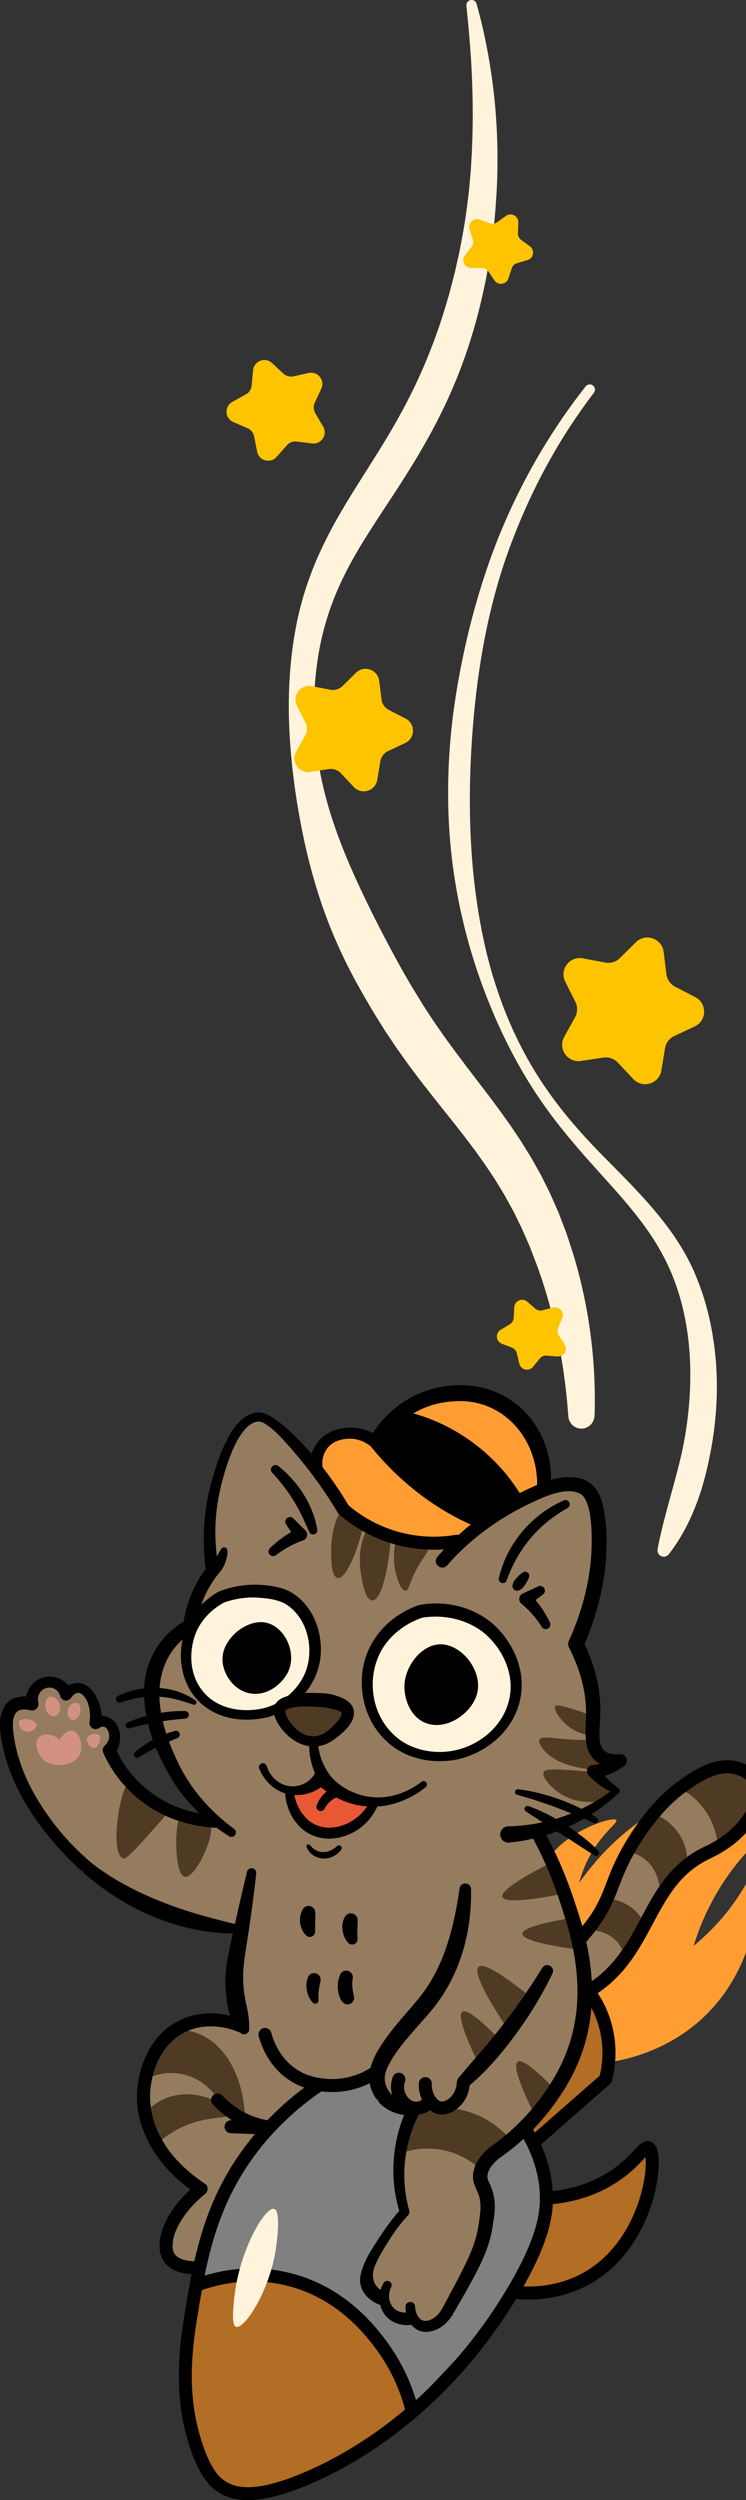 <svg width="332" height="1112" viewBox="0 0 332 1112" fill="none" xmlns="http://www.w3.org/2000/svg">
<rect x="0" y="0" width="332" height="1112" fill="#333333" stroke="none"/>
<g clip-path="url(#clip0_73_56313)">
<path d="M264.522 918.006C270.715 917.572 297.757 915.005 317.59 892.589C339.917 867.351 338.622 833.308 335.846 832.434C334.294 831.947 331.592 841.597 320.138 854.464C315.878 859.25 311.822 862.893 308.674 865.479C310.478 859.656 313.548 851.328 318.861 842.18C338.148 808.972 366.224 800.62 363.86 793.884C361.239 786.416 323.247 786.821 291.858 805.469C274.99 815.49 264.15 828.333 257.724 837.52C258.928 832.984 261.191 826.616 265.789 820.15C270.421 813.642 274.917 810.564 274.279 809.56C273.278 807.978 259.88 811.939 250.506 819.726C227.535 838.813 221.859 886.611 244.564 907.84C250.752 913.63 258.072 916.525 264.517 918.006H264.522Z" fill="#FF9D33"/>
<path d="M253.909 902.331C259.354 903.875 275.425 907.643 290.814 899.436C305.295 891.721 313.325 876.528 311.643 874.791C310.516 873.624 305.459 878.984 295.088 881.57C288.165 883.297 282.01 883.008 277.683 882.419C282.266 877.614 287.009 872.104 291.665 865.827C302.781 850.851 309.956 836.198 314.66 824.049C309.288 822.901 291.781 819.885 273.863 829.463C263.695 834.9 257.439 842.229 254.122 846.832C253.895 845.828 253.653 844.535 253.484 843.02C252.29 832.246 256.593 825.386 255.606 824.802C254.05 823.875 238.007 837.954 232.515 860.1C227.134 881.782 232.882 907.783 242.136 909.602C244.859 910.137 248.63 908.728 253.909 902.326V902.331Z" fill="#FF9D33"/>
<path d="M229.551 892.994C232.346 897.206 247.919 892.478 256.641 888.42C290.186 872.817 285.423 837.838 314.66 824.053C317.01 822.949 326.607 818.659 333.255 808.937C335.542 805.589 339.468 799.674 337.379 794.034C335.464 788.866 329.6 786.898 328.391 786.522C319.161 783.67 309.84 790.131 303.801 794.434C299.217 797.705 291.902 803.775 283.431 816.758C270.343 836.815 273.858 843.695 260.857 859.236C254.021 867.409 250.602 871.495 245.859 874.704C238.999 879.345 231.495 881.926 229.556 888.946C229.193 890.259 228.763 891.812 229.546 892.989L229.551 892.994Z" fill="#957C5E"/>
<path d="M234.439 897.525C236.426 897.525 238.771 897.226 241.493 896.637C247.532 895.32 253.909 892.883 257.869 891.045C276.116 882.558 283.446 868.851 290.534 855.598C296.776 843.931 302.669 832.912 315.898 826.673L316.13 826.562C324.513 822.635 331.079 817.255 335.648 810.573C337.954 807.201 342.746 800.19 340.101 793.035C337.805 786.831 331.215 784.37 329.252 783.762C318.46 780.423 307.828 788.013 302.118 792.085C294.508 797.513 287.604 805.068 281.004 815.181C274.729 824.801 272.156 831.503 269.884 837.418C267.404 843.883 265.262 849.466 258.638 857.383C251.98 865.339 248.644 869.329 244.24 872.311C242.668 873.377 241.015 874.352 239.424 875.292C234.082 878.453 228.555 881.719 226.771 888.179C226.346 889.728 225.63 892.319 227.139 894.591C228.439 896.55 230.852 897.525 234.449 897.525H234.439ZM323.672 788.722C324.963 788.722 326.259 788.896 327.53 789.291C328.473 789.581 333.24 791.226 334.652 795.042C336.262 799.394 332.742 804.542 330.852 807.312C326.873 813.125 321.09 817.844 313.659 821.323L313.413 821.439C298.444 828.492 291.82 840.887 285.409 852.872C278.766 865.291 271.9 878.129 255.408 885.801C251.018 887.842 245.492 889.767 240.986 890.818C234.517 892.329 232.428 891.6 232.003 891.393C232.003 891.002 232.225 890.186 232.351 889.728C233.511 885.516 237.418 883.205 242.369 880.281C244.037 879.292 245.767 878.274 247.484 877.107C252.561 873.671 256.075 869.469 263.081 861.098C270.324 852.438 272.741 846.151 275.294 839.493C277.46 833.848 279.916 827.45 285.858 818.346C295.069 804.229 302.911 798.637 305.488 796.798C309.898 793.653 316.802 788.727 323.672 788.727V788.722Z" fill="black"/>
<path d="M337.693 795.076C334.594 786.99 321.018 782.768 311.667 787.419C307.045 789.721 304.565 793.634 303.414 795.853C305.889 797.247 309.762 799.857 313.156 804.34C317.957 810.679 319.079 817.178 319.403 820.213C334.101 816.252 340.759 803.076 337.693 795.076Z" fill="#4F3B24"/>
<path d="M305.889 829.525C306.005 827.267 305.947 822.264 303.032 817.043C298.652 809.203 291.061 806.66 289.277 806.115C285.186 811.808 281.091 817.502 277.001 823.195C278.814 823.32 283.335 823.885 287.377 827.301C294.305 833.148 293.705 842.18 293.623 843.174C297.714 838.624 301.799 834.07 305.889 829.52V829.525Z" fill="#4F3B24"/>
<path d="M287.546 859.655C287.396 857.943 286.772 854.194 283.509 850.648C278.606 845.321 271.368 844.39 269.676 844.207C266.582 849.007 263.487 853.813 260.388 858.613C262.061 858.473 266.263 858.319 270.348 860.365C277.354 863.867 277.837 870.728 277.876 871.481C281.101 867.539 284.321 863.592 287.546 859.651V859.655Z" fill="#4F3B24"/>
<path d="M234.439 897.525C236.426 897.525 238.771 897.226 241.493 896.637C247.532 895.32 253.909 892.883 257.869 891.045C276.116 882.558 283.446 868.851 290.534 855.598C296.776 843.931 302.669 832.912 315.898 826.673L316.13 826.562C324.513 822.635 331.079 817.255 335.648 810.573C337.954 807.201 342.746 800.19 340.101 793.035C337.805 786.831 331.215 784.37 329.252 783.762C318.46 780.423 307.828 788.013 302.118 792.085C294.508 797.513 287.604 805.068 281.004 815.181C274.729 824.801 272.156 831.503 269.884 837.418C267.404 843.883 265.262 849.466 258.638 857.383C251.98 865.339 248.644 869.329 244.24 872.311C242.668 873.377 241.015 874.352 239.424 875.292C234.082 878.453 228.555 881.719 226.771 888.179C226.346 889.728 225.63 892.319 227.139 894.591C228.439 896.55 230.852 897.525 234.449 897.525H234.439ZM323.672 788.722C324.963 788.722 326.259 788.896 327.53 789.291C328.473 789.581 333.24 791.226 334.652 795.042C336.262 799.394 332.742 804.542 330.852 807.312C326.873 813.125 321.09 817.844 313.659 821.323L313.413 821.439C298.444 828.492 291.82 840.887 285.409 852.872C278.766 865.291 271.9 878.129 255.408 885.801C251.018 887.842 245.492 889.767 240.986 890.818C234.517 892.329 232.428 891.6 232.003 891.393C232.003 891.002 232.225 890.186 232.351 889.728C233.511 885.516 237.418 883.205 242.369 880.281C244.037 879.292 245.767 878.274 247.484 877.107C252.561 873.671 256.075 869.469 263.081 861.098C270.324 852.438 272.741 846.151 275.294 839.493C277.46 833.848 279.916 827.45 285.858 818.346C295.069 804.229 302.911 798.637 305.488 796.798C309.898 793.653 316.802 788.727 323.672 788.727V788.722Z" fill="black"/>
<path d="M255.012 880.083C258.314 882.694 263.782 887.75 267.665 895.841C273.394 907.778 272.079 918.865 271.359 923.086C260.311 933.228 249.258 943.37 238.211 953.511C235.605 950.641 232.999 947.77 230.393 944.899C235.285 940.962 244.762 932.249 250.772 917.784C257.7 901.1 256.061 886.274 255.017 880.079L255.012 880.083Z" fill="#B26E24"/>
<path d="M229.72 1019.64C235.435 1019.84 247.697 1019.47 260.533 1012.26C263.367 1010.67 278.34 1001.95 285.651 983.859C290.776 971.184 291.254 956.088 288.6 955.292C287.633 955.002 286.69 956.744 284.321 959.465C274.472 970.779 261.268 974.6 257.773 975.613C254.63 976.525 249.935 977.563 243.969 977.693C243.026 985.813 240.899 996.08 236.122 1007.18C234.111 1011.84 231.911 1016 229.72 1019.64Z" fill="#B26E24"/>
<path d="M185.177 922.237C178.785 920.081 169.096 917.929 157.797 919.695C125.848 924.693 110.903 956.368 109.375 959.74C109.375 959.74 81.197 1000.77 82.478 1057.82C82.638 1065.01 83.6 1077.95 89.871 1092.12C93.028 1099.25 94.788 1103.22 98.835 1106.11C111.744 1115.32 134.347 1103.85 146.57 1097.64C167.365 1087.08 179.616 1073.93 198.55 1053.99C218.358 1033.12 226.007 1020.48 228.691 1015.86C236.784 1001.94 242.427 991.969 243.07 977.712C243.345 971.595 244.293 950.752 228.265 935.375C211.14 918.942 188.237 921.808 185.177 922.242V922.237Z" fill="#808080"/>
<path d="M182.89 1070.23C181.724 1063.39 178.011 1047.46 164.585 1033.44C147.097 1015.18 125.2 1012.75 118.958 1012.16C105.647 1010.89 94.812 1013.48 88.416 1015.54C82.435 1031.06 81.661 1044.18 81.802 1052.08C81.947 1060.09 83.097 1066 84.137 1071.36C87.309 1087.68 89.131 1097.05 96.447 1102.91C103.82 1108.83 113.146 1108.28 120.176 1107.87C137.345 1106.86 149.756 1097.75 162.187 1088.62C171.431 1081.84 178.296 1075.14 182.89 1070.23Z" fill="#B26E24"/>
<path d="M242.069 659.679L240.367 641.895L227.845 625.269L211.396 618.915L190.911 620.29C190.911 620.29 176.266 628.337 176.053 628.656C175.84 628.974 166.185 639.883 166.185 639.883C166.185 639.883 157.502 635.801 152.174 636.81C148.456 637.514 144.056 641.133 140.275 652.953C142.687 658.699 147.087 666.569 155.074 673.246C165.421 681.897 176.479 684.116 183.378 685.419C191.336 686.919 198.076 686.818 202.587 686.48C215.96 674.23 223.793 670.318 228.589 669.217C230.035 668.885 235.488 667.828 239.521 663.394C240.797 661.99 241.595 660.615 242.074 659.679H242.069Z" fill="#FF9D33"/>
<path d="M256.337 731.192C259.682 724.273 263.632 714.102 265.407 701.297C266.495 693.452 267.215 681.434 264.343 667.519C263.797 664.875 263.231 662.68 262.796 661.122C260.001 660.321 255.708 659.423 250.554 659.795C244.278 660.248 239.197 662.4 225.77 670.612C220.302 673.956 213.432 678.312 205.623 683.663C200.682 685.081 186.419 688.459 170.575 682.133C161.268 678.418 155.06 672.807 151.613 669.131C141.662 654.029 132.307 643.424 125.422 636.433C122.091 633.051 118.784 629.944 114.684 630.219C106.474 630.769 101.378 644.418 98.893 651.077C95.523 660.099 91.307 676.146 94.59 698.567C93.086 700.366 91.539 702.47 90.084 704.911C85.877 711.96 84.214 718.787 83.518 723.689C79.935 725.759 74.694 729.508 71.194 735.838C63.995 748.85 69.226 763.546 73.316 775.025C76.034 782.648 81.84 795.607 94.566 808.523C90.311 808.103 85.379 807.182 80.109 805.314C62.907 799.211 52.865 786.826 48.484 780.53C51.859 777.678 52.618 772.988 50.573 769.722C48.997 767.213 45.936 765.824 42.74 766.118C44.718 759.064 41.483 752.715 36.914 751.282C33.008 750.056 29.154 752.753 28.531 753.202C26.979 749.077 22.458 746.867 18.344 748.117C14.389 749.318 11.884 753.395 12.634 757.559C10.453 757.284 7.779 757.351 5.855 758.953C-2.461 765.872 11.144 794.903 15.225 802.627C34.666 839.411 81.255 853.022 105.802 858.136C104.4 864.784 103.302 873.879 104.443 884.508C105.014 889.834 106.044 894.563 107.199 898.601C103.926 897.839 98.675 897.081 92.579 898.374C80.351 900.965 70.836 910.484 66.809 921.244C61.012 936.726 68.216 950.404 70.27 954.303C76.242 965.636 85.462 971.329 89.499 973.505C86.864 975.257 77.431 981.978 76.15 992.978C75.806 995.916 75.216 1000.98 78.698 1004.56C82.522 1008.49 88.445 1007.75 89.339 1007.63C90.19 999.342 94.513 966.891 122.284 942.709C138.926 928.22 156.651 923.087 166.103 921.094C166.374 923.304 167.147 927.067 169.7 930.883C174.25 937.691 181.173 939.785 183.185 940.321C181.11 944.822 178.417 952.083 177.692 961.39C176.996 970.326 178.383 977.645 179.655 982.349C168.82 998.083 162.665 1010.74 163.265 1014.51C163.695 1017.22 165.107 1019 165.107 1019C166.291 1020.5 167.747 1021.28 168.675 1021.68C168.806 1022.26 170.213 1028.02 175.763 1030.29C179.496 1031.81 182.88 1030.86 183.895 1030.53C184.659 1032.11 186.24 1034.76 188.798 1035.24C191.984 1035.84 194.841 1032.9 197.926 1029.63C202.045 1025.25 204.192 1021.02 206.629 1016.14C208.635 1012.12 210.197 1008.24 211.986 1003.79C213.108 1000.99 213.669 999.598 214.181 998.131C217.184 989.509 218.711 985.119 217.527 980.27C216.342 975.435 213.572 974.967 213.422 970.316C213.32 967.05 214.495 964.329 215.893 961.897C219.678 955.302 229.488 948.407 235.629 942.714C236.866 941.565 243.147 935.67 248.499 927.352C249.935 925.123 255.539 916.134 258.474 903.064C262.453 885.376 259.141 870.912 256.162 857.88C254.523 850.72 253.242 845.114 249.809 838.243C247.953 834.528 245.975 831.46 242.63 824.57C240.642 820.483 239.148 817.058 238.186 814.771C244.989 813.796 256.583 811.032 266.949 802.125C269.579 799.862 271.76 797.527 273.563 795.284C270.474 792.809 267.379 790.338 264.29 787.863C268.559 786.194 272.828 784.524 277.102 782.855C273.752 782.223 270.401 781.591 267.051 780.959C265.997 775.71 264.943 770.465 263.889 765.216C264.899 760.695 266.466 750.52 261.679 739.785C260.098 736.243 258.164 733.392 256.351 731.182L256.337 731.192Z" fill="#957C5E"/>
<path d="M229.488 666.795C225.814 661.039 219.712 653.006 210.212 645.634C197.157 635.507 184.069 631.565 176.517 629.905C173.839 634.233 171.16 638.566 168.482 642.894C174.047 649.233 181.681 656.745 191.733 663.915C199.599 669.526 207.112 673.618 213.582 676.609C218.885 673.338 224.189 670.067 229.498 666.791L229.488 666.795Z" fill="black"/>
<path d="M81.362 805.864C77.518 807.268 77.155 833.008 82.034 834.673C86.738 836.275 96.316 815.524 93.41 811.225C92.506 809.888 90.891 810.877 86.767 808.938C83.064 807.196 82.421 805.478 81.362 805.864Z" fill="#4F3B24"/>
<path d="M178.582 682.167C176.179 682.515 174.409 690.369 175.768 697.852C176.425 701.461 178.263 707.488 180.438 707.454C182.222 707.425 182.116 703.348 186.38 696.159C188.943 691.836 191.617 688.869 190.63 687.527C190.253 687.011 189.731 687.04 186.738 686.254C185.969 686.051 185.065 685.747 183.987 685.241C180.259 683.489 179.718 682.003 178.582 682.167Z" fill="#4F3B24"/>
<path d="M165.049 678.278C163.772 678.824 158.923 686.36 160.417 698.263C160.785 701.206 162.071 711.425 165.523 711.806C171.131 712.418 174.313 686.239 173.602 684.512C172.959 682.954 171.813 684.107 165.252 678.211C165.252 678.211 165.165 678.225 165.049 678.274V678.278Z" fill="#4F3B24"/>
<path d="M152.879 671.644C150.926 671.514 147.895 678.896 147.464 687.262C147.363 689.264 146.763 700.926 150.153 701.809C155.118 703.102 162.23 679.629 161.432 677.883C161.258 677.502 161.007 677.246 161.007 677.246C160.552 676.86 159.9 676.884 158.875 676.484C158.275 676.252 157.743 675.958 156.718 675.219C154.025 673.285 153.769 671.702 152.879 671.644Z" fill="#4F3B24"/>
<path d="M74.303 804.807C73.573 802.11 68.017 803.133 63.124 799.278C59.131 796.128 59.242 792.61 57.854 792.673C53.725 792.852 48.436 824.135 54.741 826.606C56.302 827.218 61.737 821.048 72.606 808.706C73.37 807.837 74.699 806.289 74.303 804.812V804.807Z" fill="#4F3B24"/>
<path d="M64.826 939.467C68.114 935.978 71.44 934.251 73.457 933.392C83.687 929.06 93.255 933.238 96.524 934.661C98.356 935.462 104.134 937.985 103.781 939.939C103.37 942.197 95.262 941.078 85.626 944.262C78.906 946.487 73.882 949.999 70.483 952.875C68.597 948.402 66.707 943.93 64.821 939.462L64.826 939.467Z" fill="#4F3B24"/>
<path d="M236.48 888.556C229.048 882.457 215.849 872.243 212.987 874.791C209.738 877.681 221.332 895.629 226.351 903.127C229.725 898.268 233.105 893.414 236.48 888.556Z" fill="#4F3B24"/>
<path d="M222.831 907.642C217.159 901.727 208.258 893.096 205.768 894.804C202.882 896.782 209.917 911.71 213.364 918.672C216.521 914.995 219.674 911.319 222.831 907.642Z" fill="#4F3B24"/>
<path d="M247.46 929.856C241.788 923.94 232.887 915.309 230.397 917.017C227.511 918.995 234.546 933.923 237.993 940.885C241.15 937.209 244.302 933.532 247.46 929.856Z" fill="#4F3B24"/>
<path d="M244.684 828.753C240.343 830.939 222.362 840.135 223.599 843.719C224.905 847.512 247.025 843.029 251.192 842.166L244.684 828.753Z" fill="#4F3B24"/>
<path d="M264.822 773.775C263.342 773.847 260.988 773.929 258.077 773.862C247.252 773.625 241.073 771.671 240.043 773.78C239.482 774.923 240.739 776.645 241.479 777.644C247.431 785.644 260.818 786.859 264.232 787.096C267.906 786.025 268.738 785.036 268.67 784.264C268.549 782.942 265.803 782.474 264.474 780.317C263.221 778.291 263.864 775.816 264.827 773.77L264.822 773.775Z" fill="#4F3B24"/>
<path d="M267.041 788.726C260.519 787.752 254.983 787.313 250.767 787.105C244.278 786.787 242.528 787.091 241.991 788.157C240.875 790.372 245.376 795.177 249.35 797.763C255.49 801.763 262.298 801.729 266.287 801.3C272.147 799.495 273.346 798.202 273.302 797.334C273.259 796.485 272.021 796.132 270.575 794.859C268.433 792.977 267.496 790.541 267.036 788.722L267.041 788.726Z" fill="#4F3B24"/>
<path d="M264.764 763.614C260.248 761.819 256.385 760.565 253.431 759.691C248.886 758.35 247.624 758.249 247.16 758.881C246.188 760.188 248.963 764.227 251.555 766.673C255.553 770.451 260.35 771.609 263.197 772.009C263.565 771.855 265.354 771.049 265.968 768.941C266.741 766.268 264.943 763.846 264.769 763.614H264.764Z" fill="#4F3B24"/>
<path d="M254.736 852.997C234.812 856.22 232.501 858.816 232.515 860.104C232.544 863.341 247.276 865.826 258.696 867.307C257.376 862.54 256.056 857.769 254.741 853.002L254.736 852.997Z" fill="#4F3B24"/>
<path d="M227.487 951.842C225.253 949.232 216.584 939.717 202.162 937.913C193.647 936.847 186.787 938.926 183.18 940.325C181.478 946.163 179.771 952.006 178.069 957.844C181.144 956.701 187.188 954.93 194.735 955.914C205.13 957.265 211.851 962.987 214.21 965.202C215.907 963.33 217.691 961.429 219.567 959.513C222.246 956.778 224.895 954.221 227.487 951.837V951.842Z" fill="#4F3B24"/>
<path d="M108.974 941.16C108.224 923.888 100.556 909.476 88.416 904.569C85.81 903.517 82.111 902.543 77.276 902.75C75.197 904.492 72.354 907.29 69.913 911.372C66.789 916.597 65.755 921.523 65.373 924.505C67.432 923.526 73.616 920.916 81.308 922.575C92.052 924.896 97.123 933.706 97.907 935.115C99.937 935.756 102.403 936.755 105.009 938.333C106.547 939.264 107.867 940.239 108.969 941.155L108.974 941.16Z" fill="#4F3B24"/>
<path d="M8.63 765.447C8.011 766.321 8.683 767.787 9.08 768.41C9.95 769.78 11.754 770.648 13.514 770.108C15.075 769.626 16.429 768.082 16.168 766.928C15.694 764.844 9.853 763.735 8.63 765.447Z" fill="#D39281"/>
<path d="M128.487 710.918C137.219 715.994 142.069 728.572 139.627 739.92C137.248 750.978 128.376 758.838 118.822 761.626C118.02 761.863 99.865 766.823 88.798 753.839C78.954 742.289 84.18 727.221 84.543 726.237C88.203 716.225 96.359 711.502 98.651 710.272C102.514 708.858 109.298 706.972 117.614 707.932C120.955 708.318 124.764 708.757 128.487 710.918Z" fill="#FFF3DC"/>
<path d="M127.037 713.398C136.624 719.192 139.854 732.692 136.228 742.921C134.309 748.257 130.494 752.879 125.751 756.02C123.391 757.612 120.732 758.813 118.005 759.614C108.408 762.056 96.872 760.323 90.427 752.406C84.369 745.314 83.842 734.738 87.159 726.28C89.571 720.408 94.338 715.584 99.923 712.64L99.575 712.795C101.837 711.999 104.158 711.386 106.513 711.01C108.867 710.629 111.246 710.45 113.62 710.522C118.194 710.788 123 711.174 127.037 713.398ZM129.938 708.433C126.292 706.228 121.941 705.423 117.812 705.051C110.908 704.356 103.81 705.336 97.375 707.898C90.766 711.555 85.35 717.393 82.628 724.461C78.229 736.108 80.549 750.77 90.737 758.707C98.733 765.066 109.776 766.07 119.436 763.681C122.497 762.774 125.47 761.424 128.159 759.706C136.62 754.476 142.523 744.865 142.774 734.791C143.152 724.654 138.868 713.943 129.938 708.433Z" fill="black"/>
<path d="M117.638 721.59C109.578 720.476 99.7 728.413 99.048 736.991C98.501 744.151 104.298 752.84 112.832 753.361C120.007 753.8 125.997 748.276 128.217 743.611C132.336 734.955 126.534 722.821 117.643 721.59H117.638Z" fill="black"/>
<path d="M187.164 716.708C184.717 717.533 172.185 722.03 166.345 734.96C160.504 747.89 163.458 764.608 174.854 774.122C186.622 783.946 201.243 780.935 203.225 780.491C214.645 777.939 226.641 768.955 229.232 755.012C232.365 738.154 219.514 726.14 218.325 725.069C210.081 717.62 200.17 716.52 197.52 716.259C193.222 715.839 189.615 716.259 187.164 716.703V716.708Z" fill="#FFF3DC"/>
<path d="M186.438 713.905C170.904 719.26 160.316 733.083 161.036 749.714C161.316 758.302 164.643 766.871 170.657 773.09C171.3 773.833 172.437 774.788 173.167 775.464C173.51 775.801 174.138 776.236 174.525 776.535L175.913 777.567L177.388 778.474C178.355 779.145 179.776 779.748 180.82 780.293C184.355 781.803 188.174 782.836 192.003 783.149C197.104 783.588 202.331 783.178 207.195 781.523C219.925 777.374 230.247 766.813 231.935 753.265C233.458 741.652 227.927 729.865 219.325 722.237C210.444 714.58 197.892 711.656 186.448 713.905H186.438ZM187.894 719.511C197.559 717.924 208.084 720.273 215.694 726.512C223.13 732.919 228.139 742.814 227.129 752.72C226.123 762.924 219.195 771.454 210.1 775.864C201.968 779.955 192.003 780.327 183.576 776.926C178.925 775.073 174.859 771.845 171.895 767.826C164.672 758.225 163.903 744.281 169.84 733.894C173.761 727.081 180.477 722.054 187.889 719.511H187.894Z" fill="black"/>
<path d="M195.939 731.341C187.705 731.452 180.695 740.614 180.042 748.802C179.52 755.33 182.74 764.912 191.191 766.89C200.068 768.965 209.926 761.535 212.208 753.68C215.196 743.398 205.536 731.216 195.944 731.346L195.939 731.341Z" fill="black"/>
<path d="M199.043 696.217C210.724 682.64 226.249 672.407 242.649 665.666C247.373 663.877 253.426 662.077 257.913 664.248C264.561 667.114 263.536 689.091 262.791 695.585C262.138 701.481 260.993 707.323 259.344 713.026C257.714 718.744 255.635 724.34 253.165 729.768C252.725 730.743 252.778 731.838 253.218 732.731C257.608 741.401 260.64 750.963 260.804 760.709C260.968 768.699 258.382 779.984 267.186 784.626C270.097 786.107 273.292 786.281 276.358 785.972L274.293 780.809C271.32 783.13 267.713 784.597 263.966 784.997C262.346 785.041 261.055 786.449 261.254 788.071C261.321 788.664 261.578 789.19 261.95 789.6C265.257 793.238 269.342 796.012 273.723 797.71L273.442 795.351C270.053 798.024 266.466 800.422 262.714 802.501C258.967 804.581 255.055 806.342 251.047 807.77C243.026 810.636 234.589 812.146 226.186 812.305C224.18 812.344 222.584 813.999 222.623 816.001C222.661 818.003 224.32 819.596 226.326 819.557C235.566 818.679 244.607 816.238 252.957 812.455C261.176 808.735 268.762 803.664 275.323 797.522C276.053 796.856 275.894 795.645 275.043 795.163C271.494 792.794 268.612 789.663 266.616 786.155C266.616 786.155 264.595 790.758 264.599 790.758C269.405 790.247 274.066 788.35 277.866 785.378C279.128 784.389 279.351 782.57 278.359 781.311C277.745 780.529 276.807 780.148 275.884 780.206C273.65 780.409 271.441 780.206 269.952 779.372C266.35 777.321 266.717 772.472 266.833 768.482C266.954 766.094 267.23 763.02 267.191 760.647C267.201 749.844 264.121 739.312 259.46 729.657L259.513 732.62C267.22 715.352 271.281 696.236 269.55 677.299C268.994 672.175 268.356 667.124 265.45 662.598C259.769 654.434 248.166 656.678 240.391 659.877C222.85 667.254 206.958 677.994 194.667 692.434C192.274 695.43 196.447 699.006 199.053 696.227L199.043 696.217Z" fill="black"/>
<path d="M236.064 815.678C242.61 827.17 247.382 839.58 251.192 852.201C259.581 878.139 260.035 903.363 244.892 926.917C237.901 938.014 228.647 947.717 217.817 955.152C214.007 958.36 210.453 962.91 210.516 968.193C210.458 970.832 211.812 973.278 212.697 975.363C214.607 979.83 213.707 984.602 213.021 989.354C212.344 994.338 210.743 999.1 208.679 1003.71C205.275 1011.29 201.083 1018.71 197.162 1026.1C195.934 1028.45 194.329 1030.55 191.907 1031.63C189.818 1032.64 187.638 1032.57 186.264 1030.6C185.355 1029.37 184.809 1027.63 184.732 1025.85C184.524 1023.1 180.574 1023.22 180.477 1025.93C180.293 1031.37 183.784 1037.42 189.881 1037.15C195.199 1036.95 199.565 1033.06 201.881 1028.74C204.018 1025.07 206.141 1021.4 208.224 1017.67C212.968 1009.14 217.831 1000.15 219.229 990.305C220.544 982.431 221.047 977.5 217.362 970.07C216.424 967.87 217.145 965.872 218.349 963.976C219.364 962.447 220.65 961.236 222.105 959.952L221.786 960.203C233.274 952.373 242.968 942.125 250.428 930.41C266.63 905.38 266.35 877.825 257.183 850.329C253.097 837.302 248.069 824.565 241.092 812.802C240.285 811.422 238.51 810.949 237.127 811.755C235.754 812.551 235.281 814.303 236.059 815.678H236.064Z" fill="black"/>
<path d="M182.169 1028.34C175.188 1029.87 171.146 1023.23 174.105 1017.15C175.072 1014.97 172.035 1013.37 170.764 1015.39C166.915 1021.58 169.009 1030.43 176.135 1033.19C178.441 1034.09 180.782 1034.36 183.238 1034.03C187.328 1033.38 186.221 1027.47 182.169 1028.34Z" fill="black"/>
<path d="M171.358 1019.81C168.719 1018.26 166.669 1016.62 166.137 1013.65C165.382 1010.26 167.113 1007.02 168.651 1003.98C170.44 1000.66 172.509 997.349 174.603 994.179C176.711 991.024 179.07 988.028 181.647 985.239C182.169 984.675 182.314 983.903 182.106 983.213C179.22 972.849 179.201 961.815 182.082 951.485C183.03 948.06 184.287 944.726 185.82 941.527C187.357 938.048 182.377 935.607 180.583 939.028C174.279 953.188 173.307 969.675 178.026 984.419L178.485 982.393C175.85 985.384 173.384 988.52 171.102 991.786C168.897 995.033 166.683 998.372 164.667 1001.76C163.647 1003.51 162.68 1005.32 161.901 1007.32C161.075 1009.45 160.277 1011.64 160.253 1014.05C160.146 1019.21 164.445 1023.57 168.98 1025.08C172.383 1026.22 174.448 1021.58 171.373 1019.81H171.358Z" fill="black"/>
<path d="M109.955 832.516C107.156 843.859 104.695 855.11 102.176 866.545C100.928 872.398 99.957 878.742 100.445 884.821C100.953 890.925 101.596 897.457 105.449 902.485L109.38 898.856C106.953 897.766 104.487 896.97 101.934 896.401C89.9 893.631 77.465 897.047 69.618 906.832C64.72 912.979 62.022 920.616 61.215 928.297C59 947.837 72.006 966.022 87.942 975.956L87.657 971.271C80.781 976.989 74.728 983.912 71.953 992.693C70.749 996.611 70.386 1001.5 72.606 1005.32C75.792 1010.56 82.725 1011.7 88.295 1011.57C92.144 1011.34 91.998 1005.83 88.174 1005.78C86.25 1005.82 84.34 1005.7 82.609 1005.29C79.297 1004.47 77.03 1003.18 76.817 999.525C76.609 993.981 79.611 988.737 82.972 984.25C85.375 981.123 88.232 978.296 91.331 975.749C92.569 974.731 92.748 972.907 91.733 971.667C83.876 966.34 76.556 959.851 72.016 951.528C68.138 944.668 66.093 936.76 66.983 928.929C68.312 916.028 75.661 903.913 89.184 901.636C92.98 900.999 96.896 901.196 100.663 902.041C102.833 902.523 104.985 903.223 106.967 904.115C108.35 905.606 110.942 904.54 110.903 902.538C111.014 899.049 110.516 895.571 109.757 892.227C108.534 886.963 107.934 881.545 108.302 876.146C108.485 873.444 108.877 870.641 109.312 867.804C111.096 856.37 112.808 844.747 114.031 833.201C114.253 830.712 110.642 829.944 109.946 832.506L109.955 832.516Z" fill="black"/>
<path d="M119.364 948.976C120.756 948.976 121.984 947.977 122.221 946.564C122.487 944.986 121.424 943.495 119.843 943.23C114.577 942.347 109.713 940.431 105.396 937.541C103.065 935.983 100.909 934.14 98.985 932.065C97.897 930.893 96.06 930.821 94.885 931.906C93.71 932.992 93.637 934.825 94.725 935.997C96.954 938.405 99.459 940.542 102.161 942.352C107.17 945.7 112.793 947.919 118.876 948.942C119.04 948.971 119.2 948.981 119.359 948.981L119.364 948.976Z" fill="black"/>
<path d="M118.61 949.343C120.167 949.343 121.453 948.107 121.506 946.544C121.559 944.947 120.302 943.606 118.702 943.553L102.935 943.027C101.315 942.984 99.99 944.228 99.937 945.825C99.884 947.422 101.141 948.764 102.742 948.817L118.508 949.343C118.542 949.343 118.576 949.343 118.605 949.343H118.61Z" fill="black"/>
<path d="M204.55 839.917C202.147 856.384 198.115 873.184 188.015 886.713C185.578 889.95 182.667 893.183 179.815 896.517C176.943 899.846 174.095 903.276 171.455 906.986C168.719 910.899 166.224 914.86 164.894 919.651C163.289 924.905 164.923 930.468 168.303 934.695C168.69 935.139 168.283 934.762 168.017 934.174C167.824 933.749 167.737 933.267 167.742 932.852L168.52 934.955C171.624 938.468 176.28 940.441 180.854 940.808C184.567 941.03 185.21 935.752 181.575 935.066C178.442 934.57 175.463 933.209 173.481 930.743L174.259 932.847C174.259 932.418 174.158 931.926 173.955 931.486C173.757 931.033 173.379 930.613 173.495 930.753L173.481 930.734C173.428 930.657 173.254 930.411 173.196 930.319C170.638 926.324 170.672 923.241 172.693 919C175.918 912.477 180.801 907.093 185.602 901.534C188.203 898.567 191.921 894.505 194.247 891.359C203.892 878.496 208.776 862.772 209.525 846.904C209.66 844.733 209.651 842.397 209.627 840.221C209.52 837.109 205.033 836.791 204.55 839.927V839.917Z" fill="black"/>
<path d="M241.329 875.259C233.25 888.31 224.242 900.748 214.176 912.332C210.845 916.245 207.461 920.115 204.139 924.081C202.93 925.446 203.486 927.395 202.819 928.958C202.5 929.909 202.065 930.811 201.504 931.617C200.484 933.045 198.84 934.377 197.186 934.647C195.581 934.917 194.585 933.851 193.667 932.538C192.632 930.961 192.124 928.876 192.168 926.831C192.216 925.224 190.94 923.888 189.33 923.854C187.725 923.82 186.395 925.094 186.371 926.7C186.318 929.779 187.019 932.924 188.793 935.679C189.692 937.04 190.833 938.343 192.448 939.303C198.99 943.124 206.498 937.011 208.341 930.734C208.839 929.243 209.046 927.699 209.148 926.17L208.292 928.114C218.47 919.671 226.718 909.167 234.115 898.283C238.491 891.706 242.48 884.855 245.879 877.729C246.493 876.436 245.946 874.892 244.651 874.279C243.447 873.705 242.02 874.144 241.334 875.249L241.329 875.259Z" fill="black"/>
<path d="M185.186 940.562C189.533 940.562 192.492 937.758 193.333 936.856C194.421 935.684 194.353 933.855 193.178 932.765C192.003 931.679 190.166 931.747 189.078 932.919C188.764 933.257 187.081 934.946 184.824 934.757C181.952 934.521 180.482 931.245 180.327 930.869C179.404 928.678 179.965 926.56 180.25 925.75C180.782 924.239 179.984 922.589 178.471 922.059C176.957 921.533 175.304 922.324 174.772 923.834C174.143 925.624 173.331 929.214 174.975 933.117C176.382 936.446 179.583 940.137 184.345 940.528C184.625 940.552 184.906 940.562 185.177 940.562H185.186Z" fill="black"/>
<path d="M95.359 807.138C76.517 806.665 58.614 794.652 51.279 777.292L50.766 780.419C53.334 777.109 54.272 772.646 52.71 768.714C51.052 763.976 46.246 762.133 41.546 763.479L45.632 766.243C45.521 763.947 45.23 761.66 44.645 759.412C43.132 753.178 38.21 746.052 30.9 749.362C29.662 749.888 28.565 750.563 27.482 751.234L32.2 752.247C29.971 747.393 24.242 744.484 19.078 746.148C13.92 747.716 10.791 753.091 11.391 758.369L14.916 755.045C12.745 754.543 10.356 754.254 7.755 754.871C-0.474 756.951 -0.677 766.335 0.537 773.099C4.385 796.581 19.33 816.493 36.378 832.333L36.944 832.844C37.035 832.922 37.354 833.211 37.456 833.298L37.495 833.332C37.383 833.216 37.794 833.636 37.147 832.989C36.706 832.497 36.46 831.725 36.484 831.156L37.543 833.37C38.766 834.379 39.975 835.406 41.237 836.371C44.96 839.358 48.866 842.098 52.923 844.617C69.081 854.623 88.169 860.538 107.248 859.959C108.229 859.921 108.998 859.091 108.954 858.112C108.921 857.296 108.345 856.63 107.586 856.452C95.775 853.678 84.011 850.638 72.736 846.204C61.534 841.818 50.704 836.323 41.155 828.936L42.214 831.151C42.223 830.577 41.967 829.79 41.512 829.288C40.855 828.632 41.251 829.042 41.13 828.917L41.102 828.893L41.039 828.845L40.908 828.739C29.42 819.07 19.659 806.998 12.962 793.59C9.646 786.816 7.238 779.627 6.179 772.274C5.729 768.752 4.975 763.653 7.673 761.221C9.331 760.029 11.357 760.212 13.581 760.685C15.138 761.057 16.7 760.097 17.072 758.543C17.169 758.143 17.174 757.747 17.106 757.361C16.676 756.107 16.811 754.63 17.459 753.395C18.677 750.867 22.009 749.772 24.44 751.253C25.63 751.928 26.515 753.091 26.809 754.375C27.129 755.759 28.511 756.623 29.899 756.309C30.494 756.203 31.055 755.721 31.528 755.393C32.181 754.124 33.554 752.913 34.855 752.898C35.851 752.932 37.209 753.969 38.08 755.417C38.993 756.854 39.574 758.625 39.854 760.439C40.144 762.258 40.125 764.149 39.84 766.002C39.617 767.44 40.603 768.786 42.044 769.008C42.629 769.105 43.364 768.912 43.93 768.767C47.16 766.046 49.331 770.909 48.373 773.698C48.069 774.725 47.324 775.874 46.487 776.52C45.685 777.389 45.516 778.633 45.975 779.647C52.294 793.933 64.86 805.3 79.81 809.975C84.751 811.572 89.871 812.479 95.054 812.923C96.654 813.063 98.066 811.881 98.202 810.284C98.352 808.624 97.032 807.167 95.364 807.143L95.359 807.138Z" fill="black"/>
<path d="M244.762 663.167C246.942 648.442 240.865 632.511 228.657 623.686C218.542 616.087 204.879 614.442 192.864 617.67C180.854 620.69 170.469 629.003 164.532 639.782L168.781 638.918C167.316 637.972 165.818 637.176 164.232 636.568C160.876 635.232 157.168 634.677 153.566 635.14C150.37 635.502 147.208 636.448 144.568 638.397C141.677 640.472 139.574 643.588 138.549 646.966C138.012 648.674 137.746 650.42 137.703 652.258C137.654 653.86 138.921 655.202 140.526 655.245C142.286 655.313 143.717 653.744 143.5 652.008C143.253 649.643 143.799 647.028 145.081 645.002C146.841 642.059 150.206 640.361 153.619 640.028C155.224 639.801 156.863 639.835 158.449 640.163C160.959 640.66 163.4 641.895 165.3 643.555C166.659 644.645 168.719 644.211 169.55 642.691C176.222 631.816 188.01 624.241 200.813 623.373C223.754 620.931 240.294 640.457 238.984 662.608C238.868 666.279 244.138 666.815 244.757 663.167H244.762Z" fill="black"/>
<path d="M233.187 668.933C233.139 667.871 232.766 666.492 232.148 665.493C232.094 665.411 231.804 664.919 231.737 664.813C221.404 647.868 204.724 634.894 185.689 629.158C182.875 628.323 180.018 627.599 177.136 627.083L174.293 628.058C175.246 631.334 173.418 633.138 171.3 635.169C169.395 636.94 167.37 638.44 164.822 639.381C163.729 640.404 163.821 642.083 164.831 643.111C177.658 659.052 194.416 672.166 213.499 679.765C213.499 679.765 216.134 679.644 216.139 679.644C216.951 677.989 217.957 676.759 219.219 675.596C220.35 674.559 221.641 673.782 223.039 673.048C226.167 671.403 229.682 670.086 233.187 668.933ZM227.569 667.49C226.22 669.522 224.18 670.911 222.043 672.291C219.514 673.869 216.376 675.171 213.267 674.617C213.267 674.617 215.922 674.501 215.897 674.491C207.2 669.965 198.782 664.962 190.925 659.11C183.069 653.262 175.845 646.618 169.26 639.367L169.275 643.092C169.502 641.678 169.951 640.448 170.464 639.275C170.986 638.108 171.586 637.008 172.267 635.975C173.375 634.45 174.288 632.694 176.203 632.048C176.88 631.811 177.673 631.671 178.746 631.763L175.903 632.738C189.102 636.062 201.577 642.358 211.841 651.308C216.995 655.752 221.588 660.842 225.577 666.357C226.08 667.042 226.558 667.756 227.047 668.45C227.056 668.46 227.081 668.499 227.076 668.489C227.066 668.46 227.052 668.436 227.047 668.402C226.994 668.069 227.182 667.698 227.574 667.495L227.569 667.49Z" fill="black"/>
<path d="M202.834 682.664C190.132 684.835 176.73 682.664 165.387 676.542C161.606 674.51 158.038 672.074 154.789 669.271L155.389 669.99C148.228 657.86 139.593 646.556 129.333 636.887C126.718 634.475 123.904 632.086 120.81 630.147C119.166 629.216 117.493 628.299 115.501 628.183C108.2 628.198 103.646 635.227 100.735 640.949C98.177 646.054 96.384 651.434 94.798 656.871C90.621 670.448 89.687 684.975 91.723 699.054L92.293 696.801C89.378 700.545 86.965 704.68 85.152 709.065C83.329 713.451 82.111 718.083 81.516 722.787L82.899 720.669C71.44 726.83 64.512 738.313 64.13 751.316C63.753 765.853 69.487 779.782 76.826 792.008C83.15 802.043 91.974 810.535 101.973 816.715C102.901 817.294 104.119 817.01 104.7 816.083C105.251 815.205 105.019 814.062 104.197 813.454C93.323 805.517 84.442 795.245 78.804 783.096C72.175 768.974 66.91 751.243 75.091 736.784C77.673 732.234 81.449 728.581 85.897 725.629C86.675 725.156 87.173 724.35 87.279 723.511C87.811 719.313 88.894 715.183 90.519 711.28C92.134 707.377 94.285 703.695 96.882 700.357C97.409 699.7 97.592 698.866 97.452 698.094C96.422 692.816 95.9 687.441 95.837 682.056C95.76 673.931 96.94 665.913 99.096 658.063C100.498 652.842 102.176 647.651 104.506 642.802C106.6 638.576 110.497 632.004 115.593 632.274C117.246 632.636 118.735 633.679 120.167 634.783C122.212 636.39 124.121 638.305 125.964 640.279C135.179 650.3 143.447 661.247 150.399 672.928C150.559 673.203 150.771 673.454 151.003 673.652C154.576 676.735 158.493 679.412 162.646 681.641C168.878 684.999 175.681 687.282 182.667 688.435C189.658 689.564 196.829 689.554 203.81 688.367C205.391 688.097 206.45 686.606 206.184 685.028C205.913 683.451 204.415 682.389 202.838 682.659L202.834 682.664Z" fill="black"/>
<path d="M225.485 702.933C229.044 692.748 235.256 683.557 243.679 676.773C246.469 674.515 249.456 672.489 252.614 670.708C253.527 670.202 253.851 669.049 253.339 668.137C252.86 667.292 251.816 666.959 250.941 667.336C243.8 670.443 237.418 675.282 232.404 681.246C227.4 687.199 223.73 694.354 222.014 701.929C221.554 704.139 224.707 705.046 225.49 702.928L225.485 702.933Z" fill="black"/>
<path d="M141.194 680.334C139.376 669.246 132.578 658.979 123.856 652.027C121.878 650.546 119.465 653.165 121.109 654.999C124.668 658.839 127.912 662.916 130.629 667.374C133.366 671.832 135.508 676.532 137.606 681.347C138.491 683.344 141.493 682.481 141.198 680.334H141.194Z" fill="black"/>
<path d="M92.496 700.342C93.091 701.456 94.74 701.591 95.721 701.008C98.55 699.396 100.087 696.014 100.88 693.042C101.132 691.561 101.997 688.208 99.594 688.237C99.12 688.275 98.714 688.531 98.472 688.898C97.467 690.441 96.403 692.584 95.533 694.19C94.904 695.387 94.266 696.68 93.725 697.794C93.691 697.891 93.671 697.944 93.754 697.958C93.966 697.958 94.232 697.939 94.522 698.103C94.735 698.233 94.812 698.378 94.798 698.451C93.512 696.965 91.278 698.793 92.492 700.342H92.496Z" fill="black"/>
<path d="M230.832 707.391C232.747 706.643 233.724 704.877 234.705 703.213C235 702.638 235.281 702.059 235.474 701.413C235.764 700.443 235.213 699.425 234.246 699.131C233.023 698.759 232.061 699.816 231.219 700.487C230.291 701.355 229.411 702.272 228.739 703.352C228.425 703.907 228.164 704.506 228.086 705.244C227.888 706.72 229.459 707.926 230.837 707.391H230.832Z" fill="black"/>
<path d="M239.55 705.581L232.636 708.761C230.803 709.547 230.538 712.191 232.138 713.349C235.629 716.244 238.684 719.723 241.15 723.631C241.755 724.591 243.031 724.88 243.993 724.277C244.888 723.718 245.202 722.579 244.757 721.653C242.581 717.103 239.661 712.857 236.117 709.137L235.619 713.726L241.682 709.132C243.64 707.608 241.793 704.578 239.545 705.581H239.55Z" fill="black"/>
<path d="M127.293 677.912L131.403 684.304L132.515 679.827C127.907 682.104 123.701 685.091 120.094 688.618C118.286 690.451 120.752 693.254 122.802 691.71C126.495 688.859 130.6 686.635 134.923 685.11C136.325 684.613 137.055 683.074 136.552 681.675C136.412 681.289 136.185 680.946 135.914 680.671L130.518 675.316C128.729 673.593 125.983 675.837 127.288 677.916L127.293 677.912Z" fill="black"/>
<path d="M230.127 798.28C241.909 801.483 253.233 805.884 264.362 810.872C265.044 811.167 265.842 810.853 266.132 810.168C266.393 809.565 266.176 808.88 265.649 808.528C260.441 805.049 254.727 802.366 248.833 800.258C242.944 798.154 236.837 796.582 230.625 795.81C229.092 795.646 228.642 797.831 230.122 798.28H230.127Z" fill="black"/>
<path d="M234.014 805.642C238.36 808.629 244.791 812.566 249.287 815.437C254.407 818.664 259.402 822.022 264.556 825.226C265.199 825.622 266.045 825.424 266.446 824.782C266.785 824.232 266.688 823.542 266.253 823.103C261.873 818.732 256.922 814.988 251.734 811.63C246.531 808.291 241.044 805.363 235.194 803.312C233.748 802.83 232.762 804.779 234.014 805.647V805.642Z" fill="black"/>
<path d="M87.009 756.343C77.141 749.265 63.269 749.13 52.517 754.293C51.724 754.674 51.385 755.624 51.767 756.42C52.125 757.163 52.981 757.501 53.74 757.231C56.37 756.309 59.039 755.586 61.742 755.122C67.152 754.177 72.698 754.432 78.025 755.769C80.704 756.406 83.349 757.26 86.047 758.181C87.168 758.567 87.971 757.038 87.009 756.338V756.343Z" fill="black"/>
<path d="M82.377 761.018C73.606 760.893 64.739 762.596 56.718 766.166C55.229 766.871 56.022 769.104 57.622 768.714C59.677 768.178 61.732 767.672 63.782 767.199C69.927 765.761 76.174 764.868 82.469 764.405C84.601 764.193 84.519 761.124 82.377 761.023V761.018Z" fill="black"/>
<path d="M77.91 769.857C74.588 770.701 71.392 772.009 68.375 773.615C65.358 775.232 62.506 777.157 60.006 779.473C59.455 779.984 59.421 780.843 59.933 781.393C60.373 781.871 61.079 781.957 61.616 781.644L65.851 779.231C70.067 776.853 74.443 774.836 78.949 773.075C80.902 772.274 79.96 769.365 77.91 769.852V769.857Z" fill="black"/>
<path d="M134.826 849.055C132.636 852.669 133.197 857.914 136.262 860.871C137.867 862.319 140.357 861.045 140.236 858.932C140.299 857.45 140.241 856.177 140.28 854.778C140.294 853.33 140.43 851.955 140.309 850.469C140.13 847.613 136.344 846.677 134.826 849.055Z" fill="black"/>
<path d="M153.634 852.331C151.917 855.062 152.043 858.666 153.29 861.556C153.726 862.516 154.277 863.423 155.012 864.176C156.636 865.821 159.373 864.432 159.107 862.179C159.063 860.736 158.986 859.438 159.044 858.058C159.092 856.717 159.257 855.106 159.116 853.74C158.909 850.908 155.162 849.987 153.639 852.336L153.634 852.331Z" fill="black"/>
<path d="M151.453 878.149C150.564 880.054 150.201 882.201 150.327 884.305C150.447 887.34 152.333 893.366 156.356 890.968C157.337 890.273 157.768 889.086 157.535 887.981C156.849 885.265 156.501 882.549 156.989 879.765C157.357 876.47 152.894 875.21 151.453 878.153V878.149Z" fill="black"/>
<path d="M137.113 879.34C135.919 882.206 136.194 885.608 137.562 888.353C138.017 889.255 138.587 890.09 139.298 890.79C140.251 891.754 141.943 890.905 141.769 889.583C141.522 886.616 141.986 883.856 142.649 881.015C143.21 877.603 138.515 876.219 137.113 879.34Z" fill="black"/>
<path d="M137.611 776.703C137.722 782.903 139.646 789.088 143.195 794.246C144.094 795.587 145.917 795.939 147.252 795.028C148.673 794.072 148.939 792.051 147.827 790.753C146.144 788.784 144.747 786.541 143.698 784.119C142.639 781.692 141.933 779.087 141.6 776.414C141.223 773.929 137.635 774.199 137.616 776.698L137.611 776.703Z" fill="black"/>
<path d="M154.562 760.729C153.73 758.533 150.713 757.704 147.58 756.845C145.472 756.266 143.683 756.184 140.198 756.039C132.732 755.735 129.846 756.526 127.985 757.245C126.283 757.901 125.422 758.249 124.9 759.122C123.14 762.051 126.636 767.474 129.865 770.373C131.142 771.522 134.792 774.793 140.067 774.527C144.07 774.325 146.739 772.197 148.523 770.779C149.708 769.833 156.022 764.584 154.562 760.733V760.729Z" fill="#4F3B24"/>
<path d="M157.168 759.744C155.95 756.449 152.314 755.079 149.355 754.133C147.672 753.54 145.719 753.187 143.974 753.11C138.312 752.912 132.467 752.531 127.061 754.664C120.563 756.811 120.843 762.181 124.078 767.155C129.387 775.396 139.264 780.1 148.093 774.093C152.343 771.145 159.112 765.679 157.168 759.749V759.744ZM151.956 761.713C152.357 763.319 149.935 765.963 148.746 767.223C146.763 769.181 144.462 771.222 141.788 771.951C137.727 773.128 133.554 771 130.813 768.052C129.087 766.171 127.259 763.739 127.022 761.187C127.003 760.738 127.129 760.521 127.172 760.478C127.182 760.492 127.124 760.55 127.25 760.478C128.7 759.831 130.383 759.305 132.012 759.151C134.99 758.832 138.099 758.996 141.174 759.175C143.616 759.3 145.511 759.498 147.682 760.077C149.132 760.487 150.984 760.724 151.966 761.718L151.956 761.713Z" fill="black"/>
<path d="M136.455 821.554C138.38 826.195 143.959 827.923 148.364 825.621C149.737 824.927 150.95 823.918 151.859 822.688C152.256 822.152 152.145 821.395 151.608 820.999C150.438 820.179 149.563 821.699 148.644 822.186C147.232 823.132 145.53 823.769 143.853 823.754C141.488 823.793 139.463 822.509 137.978 820.671C137.35 819.851 136.054 820.613 136.46 821.554H136.455Z" fill="black"/>
<path d="M166.407 802.255C162.559 801.628 157.245 800.311 151.506 797.329C147.725 795.365 144.708 793.175 142.412 791.235C140.841 792.249 138.766 793.373 136.214 794.285C132.819 795.496 129.783 795.896 127.559 796.012C127.646 797.397 128.308 805.657 135.247 810.945C142.165 816.218 151.501 815.62 157.922 811.856C163.067 808.841 165.479 804.296 166.412 802.245L166.407 802.255Z" fill="#E85834"/>
<path d="M115.38 786.681C120.81 799.683 135.696 802.221 145.767 792.577L140.468 792.755C142.136 794.381 143.906 795.862 145.806 797.146C154.141 803.022 165.059 805.102 174.878 802.352C178.04 801.507 181.188 800.195 184.016 798.579C185.931 797.503 187.734 796.272 189.46 794.864C190.113 794.333 190.21 793.378 189.678 792.726C189.141 792.07 188.169 791.978 187.521 792.519C185.984 793.763 184.258 794.844 182.484 795.785C180.695 796.711 178.828 797.469 176.923 798.072C165.513 801.773 152.773 797.754 145.622 788.191C145.622 788.191 144.462 787.327 144.457 787.327C143.089 786.28 141.029 786.806 140.318 788.369C138.428 792.475 133.569 794.999 129.014 794.444C124.184 793.976 120.084 790.155 118.731 785.571C118.034 783.163 114.5 784.297 115.375 786.676L115.38 786.681Z" fill="black"/>
<path d="M126.858 796.369C126.911 803.775 130.6 811.663 137.355 815.451C146.613 820.666 158.58 816.589 164.793 808.657C166.306 806.684 167.558 804.532 168.491 802.269C168.888 801.309 168.428 800.209 167.466 799.818C166.543 799.437 165.494 799.852 165.059 800.721C164.029 802.573 162.883 804.334 161.486 805.878C154.722 813.477 142.194 816.194 135.184 807.48C132.612 804.373 131.079 800.315 130.615 796.127C130.296 793.778 126.877 793.995 126.858 796.369Z" fill="black"/>
<path d="M149.05 794.487C145.366 796.075 142.344 799.191 140.961 802.931C140.159 805.184 143.335 806.573 144.457 804.475C145.743 801.874 148.078 799.896 150.82 799.042C154.054 797.865 152.241 793.185 149.05 794.492V794.487Z" fill="black"/>
<path d="M43.649 775.989C43.736 775.844 45.284 773.21 44.288 771.965C43.224 770.643 39.487 771.14 38.771 773.027C38.041 774.937 40.608 777.755 42.165 777.475C42.832 777.355 43.238 776.684 43.649 775.994V775.989Z" fill="#D39281"/>
<path d="M34.415 757.453C32.95 756.869 30.634 758.558 30.17 760.632C29.754 762.475 30.76 764.839 32.292 765.081C33.801 765.317 35.275 763.421 35.686 761.8C36.088 760.232 35.73 757.983 34.415 757.458V757.453Z" fill="#D39281"/>
<path d="M21.999 754.703C20.137 755.354 19.422 759.32 21.041 761.587C21.675 762.47 22.995 763.556 24.334 763.281C26.128 762.909 27.172 760.256 26.669 758.196C26.108 755.889 23.565 754.152 21.999 754.703Z" fill="#D39281"/>
<path d="M26.457 773.765C26.752 773.316 29.459 769.288 32.186 769.741C35.319 770.257 37.441 776.51 35.372 780.544C34.207 782.811 32.041 783.747 31.127 784.143C27.221 785.832 21.394 785.431 18.392 781.6C16.618 779.338 15.07 774.918 17.328 772.704C19.199 770.87 23.29 770.938 26.457 773.765Z" fill="#D39281"/>
<path d="M142.335 930.077C143.771 930.077 145.018 929.011 145.206 927.549C145.41 925.962 144.288 924.514 142.697 924.307C139.192 923.858 135.928 922.753 132.994 921.026C124.639 916.1 121.641 907.58 120.742 904.144C120.336 902.596 118.75 901.674 117.203 902.075C115.651 902.48 114.727 904.062 115.129 905.606C116.212 909.736 119.833 919.984 130.044 926.005C133.656 928.138 137.669 929.494 141.957 930.044C142.083 930.058 142.209 930.068 142.33 930.068L142.335 930.077Z" fill="black"/>
<path d="M110.211 1112C117.212 1112 127.129 1109.86 141.643 1103.23C161.452 1094.19 199.096 1071.9 228.657 1024.17C245.69 996.674 246.952 982.894 245.777 972.101C244.747 962.65 241.406 953.487 235.846 944.87C234.981 943.524 233.182 943.138 231.838 944.002C230.489 944.865 230.102 946.66 230.968 948.002C236.035 955.856 239.076 964.174 240.009 972.724C241.073 982.489 239.835 995.11 223.72 1021.13C194.962 1067.55 158.44 1089.2 139.226 1097.96C114.355 1109.31 105.14 1106.65 100.372 1103.65C97.694 1101.97 93.676 1098.29 89.707 1085.74C84.683 1069.87 84.05 1053.79 87.584 1031.99L87.686 1031.36C91.728 1006.45 95.905 980.699 115.54 955.808C123.271 946.009 132.51 937.397 143.026 930.198C147.165 930.724 151.323 930.565 155.403 929.725C160.567 928.659 165.566 926.459 169.864 923.362C171.165 922.426 171.455 920.616 170.517 919.318C169.579 918.021 167.766 917.731 166.465 918.667C162.825 921.292 158.594 923.154 154.224 924.056C150.452 924.833 146.599 924.92 142.775 924.317C142.049 924.201 141.31 924.365 140.7 924.775C129.304 932.432 119.306 941.667 110.98 952.228C90.417 978.296 86.119 1004.8 81.961 1030.44L81.86 1031.06C78.219 1053.51 78.93 1070.91 84.176 1087.49C88.72 1101.84 93.831 1106.38 97.283 1108.55C100.063 1110.3 103.979 1111.99 110.207 1111.99L110.211 1112Z" fill="black"/>
<path d="M183.533 1075.58C183.76 1075.58 183.992 1075.55 184.224 1075.5C185.781 1075.11 186.733 1073.55 186.351 1071.99C183.542 1060.54 178.587 1050.05 171.624 1040.82C167.021 1034.71 153.015 1016.13 127.047 1010.5C110.298 1006.87 95.697 1010.22 86.4 1013.67C84.896 1014.23 84.132 1015.9 84.693 1017.39C85.249 1018.89 86.922 1019.65 88.421 1019.09C96.993 1015.91 110.439 1012.82 125.814 1016.16C149.679 1021.33 162.704 1038.62 166.988 1044.3C173.471 1052.91 178.093 1062.69 180.714 1073.37C181.038 1074.69 182.222 1075.57 183.528 1075.57L183.533 1075.58Z" fill="black"/>
<path d="M235.111 1022.78C243.34 1022.78 253.445 1021.16 263.318 1015.41C276.218 1007.89 283.402 996.23 287.159 987.767C291.883 977.129 293.353 966.929 293.154 960.932C293.004 956.348 291.97 953.729 289.896 952.701C286.995 951.258 284.809 953.594 282.276 956.295C279.766 958.973 275.976 963.026 269.7 966.789C261.955 971.435 252.928 974.137 242.876 974.818C241.276 974.924 240.072 976.304 240.178 977.901C240.285 979.498 241.672 980.709 243.268 980.593C254.248 979.85 264.145 976.878 272.688 971.749C279.66 967.566 283.784 963.161 286.516 960.247C286.753 959.996 287.004 959.726 287.256 959.46C287.57 962.268 287.367 967.566 285.641 974.427C283.76 981.92 277.528 1000.42 260.393 1010.4C248.707 1017.21 236.576 1017.53 228.454 1016.6C226.863 1016.42 225.422 1017.56 225.238 1019.15C225.055 1020.74 226.196 1022.17 227.791 1022.36C229.986 1022.61 232.452 1022.78 235.111 1022.78Z" fill="black"/>
<path d="M237.8 955.451C238.481 955.451 239.163 955.215 239.714 954.732L271.412 926.966C271.847 926.584 272.161 926.078 272.306 925.518C273.907 919.367 275.13 909.77 271.852 898.958C269.932 892.633 266.775 886.833 262.458 881.719C261.428 880.498 259.595 880.339 258.372 881.367C257.144 882.395 256.989 884.223 258.019 885.444C261.824 889.955 264.609 895.064 266.296 900.632C269.038 909.674 268.206 917.765 266.901 923.207L235.885 950.375C234.681 951.432 234.56 953.261 235.619 954.462C236.194 955.113 236.992 955.446 237.8 955.446V955.451Z" fill="black"/>
<path d="M122.023 982.465C118.068 981.22 106.397 1000.99 104.25 1022.1C103.694 1027.56 103.022 1034.21 105.053 1034.92C108.664 1036.19 120.413 1018.59 122.942 998.98C123.358 995.767 124.953 983.387 122.023 982.465Z" fill="#FFF3DC"/>
<path d="M297.578 691.349C304.115 683.011 308.684 673.265 311.928 663.225C314.181 656.06 315.825 648.505 317.058 641.099C318.712 630.648 319.432 619.817 318.828 609.236C318.765 607.711 318.683 606.119 318.518 604.672C318.272 601.849 317.894 598.303 317.416 595.592C316.086 586.545 313.727 577.518 310.323 569.036C301.504 546.302 283.339 529.396 266.659 512.413C258.58 504.052 250.907 495.348 244.225 485.843C233.298 470.515 225.161 453.276 219.707 435.284C218.919 432.954 217.991 429.326 217.338 426.937C217.053 425.915 216.512 423.772 216.294 422.73C209.022 391.804 207.93 359.7 210.086 328.093C212.208 297.832 217.358 267.499 228.483 239.158C229.957 235.284 231.77 230.893 233.458 227.106C239.303 213.833 246.236 201.033 254.214 188.908C257.42 184.064 260.785 179.321 264.305 174.694C265.078 173.676 264.88 172.219 263.86 171.447C262.849 170.68 261.408 170.868 260.63 171.862C241.411 196.304 226.423 224.081 216.497 253.526C210.318 271.783 205.836 290.609 202.814 309.643C199.686 329.439 198.695 349.654 199.981 369.658C201.842 397.101 208.384 424.202 219.084 449.541C224.218 461.82 230.402 473.805 237.655 484.974C238.738 486.74 240.227 488.791 241.392 490.513C242.272 491.845 244.351 494.634 245.284 495.941C250.612 503.043 256.366 509.865 262.259 516.48C273.742 529.406 286.052 541.94 294.387 557.124C308.055 581.74 309.477 611.644 304.816 639.048C302.611 652.196 297.544 667.485 294.494 680.464C293.812 683.344 293.116 686.22 292.651 689.173C292.419 690.697 293.473 692.116 294.996 692.347C296.012 692.502 296.984 692.082 297.588 691.344L297.578 691.349Z" fill="#FFF3DC"/>
<path d="M264.609 629.799C265.078 615.383 264.126 600.846 261.781 586.492C260.601 579.318 259.092 572.177 257.207 565.128C256.747 563.362 256.225 561.616 255.737 559.855C255.5 558.972 255.205 558.108 254.93 557.235L254.083 554.625L252.382 549.4L252.169 548.748L251.922 548.102L251.434 546.813L250.452 544.237C249.795 542.519 249.157 540.792 248.475 539.084L246.236 534.023C244.81 530.617 243.084 527.346 241.435 524.036C240.638 522.366 239.7 520.774 238.796 519.168C237.887 517.561 236.987 515.945 236.059 514.353L233.153 509.663L231.698 507.318L230.175 505.041L227.11 500.496L223.952 496.076L222.371 493.867L220.766 491.71L217.556 487.397L211.116 478.968L207.92 474.79L204.792 470.631C202.679 467.861 200.692 465.082 198.647 462.308C197.622 460.923 196.684 459.51 195.692 458.115C194.725 456.711 193.72 455.322 192.782 453.903L189.992 449.638L188.595 447.506C188.121 446.801 187.7 446.063 187.251 445.344L184.592 441.007C184.147 440.278 183.707 439.578 183.262 438.826L181.942 436.577C178.451 430.633 175.212 424.646 172.03 418.61C168.859 412.574 165.75 406.5 162.801 400.348C159.847 394.197 156.975 387.997 154.344 381.681C151.729 375.366 149.302 368.954 147.252 362.416C145.206 355.883 143.509 349.23 142.277 342.5C141.068 335.764 140.285 328.956 139.975 322.134C139.656 315.317 139.729 308.48 140.357 301.701C140.995 294.927 142.049 288.221 143.674 281.688C145.298 275.156 147.45 268.792 150.099 262.64L151.124 260.344C151.472 259.581 151.792 258.809 152.174 258.062L153.281 255.799C153.648 255.046 154.011 254.289 154.417 253.55C155.964 250.559 157.593 247.606 159.324 244.682C162.791 238.84 166.519 233.06 170.367 227.231C174.192 221.393 178.108 215.488 181.889 209.409C189.46 197.27 196.548 184.47 202.142 171.018C207.794 157.591 212.078 143.642 215.119 129.52L216.26 124.223L217.208 118.887C217.512 117.106 217.86 115.336 218.126 113.55L218.871 108.19C219.867 101.045 220.481 93.861 220.94 86.681C221.796 72.318 221.467 57.916 220.022 43.678C218.494 29.445 215.931 15.362 212.083 1.669C211.739 0.449 210.468 -0.266 209.245 0.077C208.152 0.381 207.465 1.428 207.577 2.518V2.533C208.292 9.519 208.935 16.476 209.424 23.434C209.936 30.386 210.187 37.339 210.337 44.272C210.347 47.741 210.444 51.205 210.357 54.664C210.323 56.396 210.337 58.124 210.284 59.851L210.096 65.033L210.009 67.624L209.849 70.21L209.54 75.377C209.424 77.099 209.245 78.812 209.1 80.53L208.868 83.106C208.79 83.965 208.722 84.824 208.606 85.678C207.814 92.519 206.88 99.341 205.585 106.091L204.627 111.153C204.299 112.836 203.888 114.506 203.525 116.185L202.403 121.207L201.098 126.182C200.663 127.841 200.257 129.506 199.797 131.156L198.347 136.082C197.887 137.732 197.336 139.348 196.809 140.974L196.026 143.411C195.765 144.226 195.509 145.037 195.214 145.838L193.502 150.658C192.932 152.264 192.279 153.837 191.67 155.429L190.751 157.813L189.77 160.167C189.102 161.73 188.493 163.323 187.768 164.862C182.305 177.339 175.661 189.241 168.322 200.989L157.105 218.798C153.377 224.848 149.664 231.038 146.323 237.532C144.641 240.77 143.05 244.079 141.546 247.437C141.155 248.267 140.812 249.126 140.459 249.98L139.405 252.537C139.042 253.382 138.737 254.26 138.413 255.123L137.451 257.719C134.971 264.681 133.037 271.846 131.674 279.068C128.947 293.533 128.134 308.114 128.686 322.602C128.976 329.849 129.561 337.072 130.426 344.261C131.263 351.454 132.399 358.619 133.738 365.75C135.087 372.881 136.658 379.983 138.568 387.003C140.463 394.023 142.644 400.98 145.192 407.793C147.735 414.61 150.641 421.288 153.837 427.811C157.028 434.334 160.615 440.679 164.251 446.883L165.61 449.185C166.064 449.952 166.562 450.738 167.036 451.51L169.913 456.176C170.401 456.948 170.86 457.739 171.368 458.496L172.886 460.769L175.932 465.309C176.952 466.819 178.031 468.271 179.075 469.757C180.134 471.224 181.168 472.734 182.251 474.167C184.422 477.043 186.554 479.976 188.774 482.765L192.076 486.991L195.378 491.15L201.934 499.396L205.14 503.478L206.74 505.518L208.287 507.569L211.382 511.665L214.336 515.805L215.82 517.87L217.222 519.969L220.026 524.171C220.916 525.594 221.777 527.032 222.652 528.46C223.522 529.893 224.421 531.312 225.205 532.788C226.815 535.721 228.507 538.616 229.924 541.661L232.148 546.177L234.169 550.799L235.179 553.115L235.687 554.273L235.938 554.852L236.161 555.445L237.959 560.188L238.863 562.557C239.163 563.348 239.482 564.13 239.748 564.94C240.29 566.547 240.865 568.144 241.387 569.76C243.485 576.216 245.332 582.772 246.87 589.411C247.252 591.071 247.648 592.731 247.982 594.405L248.509 596.909L248.987 599.423C249.65 602.776 250.201 606.148 250.718 609.535C251.202 612.922 251.637 616.324 252.014 619.735C252.386 623.146 252.681 626.572 252.942 630.007V630.045C253.189 633.239 255.984 635.637 259.184 635.396C262.167 635.169 264.454 632.709 264.561 629.794L264.609 629.799Z" fill="#FFF3DC"/>
<path d="M112.648 164.645L111.991 171.515C111.831 173.151 110.879 174.608 109.438 175.409L103.389 178.762C99.758 180.774 100.019 186.067 103.829 187.717L110.173 190.467C111.686 191.123 112.779 192.479 113.093 194.095L114.423 200.869C115.22 204.936 120.341 206.326 123.092 203.219L127.675 198.047C128.768 196.816 130.397 196.194 132.031 196.397L138.897 197.231C143.016 197.733 145.927 193.299 143.819 189.729L140.304 183.78C139.467 182.361 139.38 180.625 140.077 179.134L142.992 172.876C144.742 169.118 141.416 164.992 137.364 165.89L130.61 167.385C129 167.742 127.317 167.284 126.113 166.165L121.051 161.461C118.01 158.638 113.049 160.52 112.653 164.645H112.648Z" fill="#FEC400"/>
<path d="M158.42 299.231L152.439 305.127C151.013 306.531 148.987 307.149 147.02 306.772L138.762 305.2C133.806 304.254 129.914 309.392 132.176 313.889L135.948 321.387C136.847 323.172 136.808 325.29 135.841 327.041L131.79 334.394C129.358 338.804 133.052 344.087 138.036 343.33L146.347 342.07C148.33 341.771 150.331 342.461 151.7 343.918L157.453 350.036C160.905 353.708 167.08 351.836 167.901 346.866L169.27 338.587C169.594 336.614 170.875 334.93 172.688 334.076L180.298 330.505C184.862 328.363 184.988 321.927 180.506 319.611L173.041 315.756C171.262 314.839 170.048 313.103 169.797 311.12L168.748 302.797C168.119 297.803 162.017 295.695 158.43 299.236L158.42 299.231Z" fill="#FEC400"/>
<path d="M282.991 419.102L275.826 426.161C274.119 427.845 271.692 428.578 269.333 428.129L259.445 426.243C253.513 425.109 248.852 431.261 251.56 436.65L256.075 445.629C257.154 447.771 257.105 450.299 255.945 452.398L251.091 461.198C248.18 466.481 252.599 472.802 258.575 471.895L268.53 470.385C270.904 470.023 273.302 470.853 274.941 472.599L281.831 479.923C285.965 484.318 293.357 482.075 294.339 476.126L295.973 466.211C296.365 463.847 297.892 461.83 300.063 460.812L309.172 456.537C314.641 453.971 314.786 446.266 309.419 443.491L300.479 438.874C298.347 437.774 296.896 435.699 296.597 433.321L295.34 423.353C294.585 417.37 287.285 414.852 282.987 419.088L282.991 419.102Z" fill="#FEC400"/>
<path d="M228.869 581.383L228.604 586.184C228.541 587.327 227.917 588.364 226.936 588.963L222.821 591.462C220.35 592.962 220.679 596.639 223.377 597.681L227.869 599.418C228.937 599.833 229.735 600.745 230.001 601.859L231.113 606.534C231.78 609.342 235.382 610.167 237.21 607.929L240.251 604.204C240.976 603.316 242.093 602.839 243.239 602.935L248.04 603.326C250.921 603.557 252.822 600.392 251.255 597.97L248.644 593.932C248.02 592.967 247.914 591.761 248.354 590.704L250.211 586.266C251.323 583.602 248.896 580.823 246.101 581.561L241.445 582.792C240.333 583.086 239.153 582.816 238.283 582.068L234.628 578.937C232.433 577.06 229.034 578.503 228.874 581.383H228.869Z" fill="#FEC400"/>
<path d="M225.137 96.061L221.226 98.864C220.292 99.535 219.093 99.699 218.01 99.313L213.475 97.687C210.753 96.713 208.094 99.274 208.974 102.02L210.439 106.598C210.787 107.689 210.579 108.88 209.873 109.788L206.924 113.589C205.154 115.872 206.774 119.186 209.665 119.201L214.481 119.225C215.627 119.23 216.7 119.799 217.348 120.745L220.06 124.72C221.685 127.104 225.35 126.592 226.254 123.852L227.767 119.287C228.13 118.202 229 117.358 230.102 117.039L234.729 115.693C237.505 114.887 238.148 111.254 235.817 109.546L231.935 106.7C231.011 106.019 230.48 104.934 230.513 103.786L230.663 98.98C230.75 96.095 227.487 94.363 225.142 96.047L225.137 96.061Z" fill="#FEC400"/>
</g>
<defs>
<clipPath id="clip0_73_56313">
<rect width="364" height="1112" fill="white" transform="matrix(-1 0 0 1 364 0)"/>
</clipPath>
</defs>
</svg>
